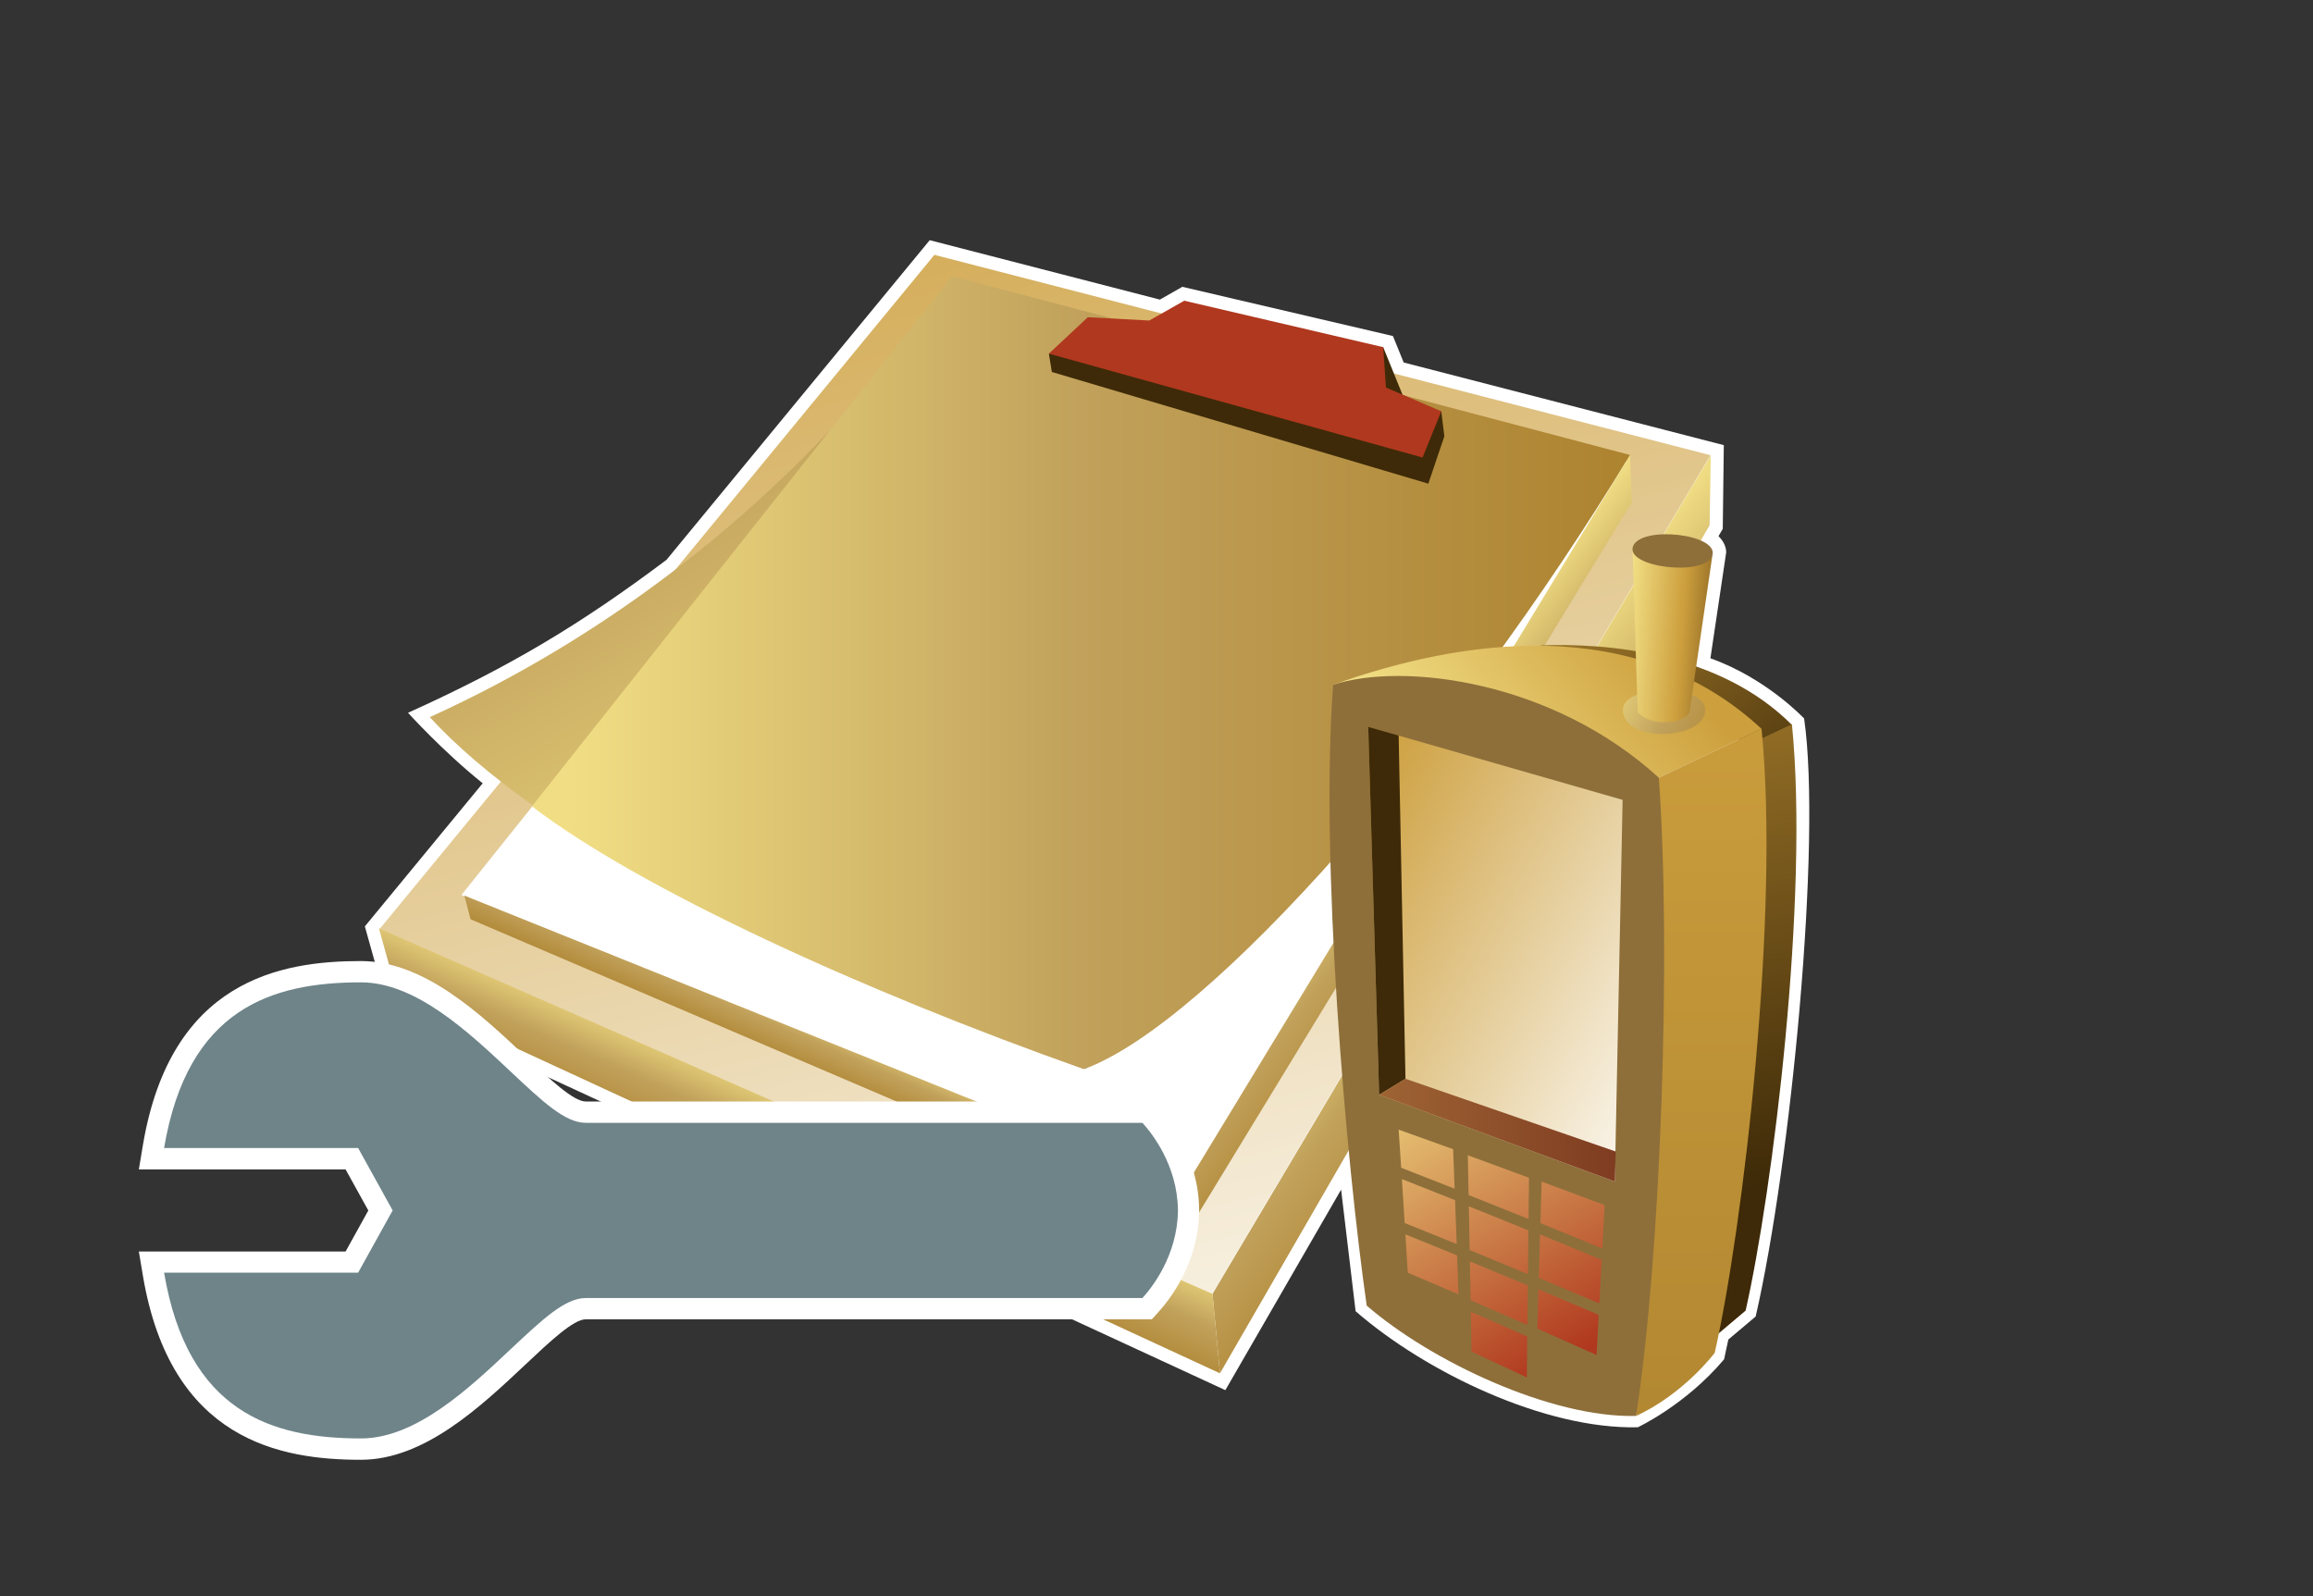 <?xml version="1.0" encoding="UTF-8"?>
<svg xmlns="http://www.w3.org/2000/svg" xmlns:xlink="http://www.w3.org/1999/xlink" contentScriptType="text/ecmascript" width="100" baseProfile="tiny" zoomAndPan="magnify" contentStyleType="text/css" viewBox="0 0 100 69" height="69" preserveAspectRatio="xMidYMid meet" version="1.1">
    <rect x="0" y="0" width="100" height="69" fill="#333333" stroke="none"/>
    <g>
        <g>
            <rect width="100" fill="none" height="69"/>
        </g>
        <g>
            <g>
                <path fill="#ffffff" d="M 28.816 24.203 C 25.119 26.978 22.078 28.81 17.641 30.816 C 17.641 30.816 19.126 32.466 20.869 33.864 L 15.774 40.051 L 16.693 43.336 L 52.977 60.1 L 57.981 51.432 L 58.608 56.688 C 61.641 59.328 66.796 61.803 70.809 61.705 C 70.809 61.705 72.872 60.746 74.539 58.767 L 74.723 57.913 L 75.905 56.915 C 77.427 50.29 78.768 36.39 77.999 31.064 C 77.999 31.064 76.376 29.323 73.948 28.46 L 74.63 23.881 C 74.63 23.68 74.546 23.422 74.297 23.18 L 74.482 22.863 L 74.527 19.245 C 74.527 19.245 61.213 15.81 60.687 15.672 C 60.562 15.362 60.222 14.528 60.222 14.528 L 51.117 12.4 C 51.117 12.4 50.398 12.808 50.147 12.953 C 49.723 12.844 40.195 10.384 40.195 10.384 L 28.816 24.203 z "/>
                <g>
                    <g>
                        <g>
                            <g>
                                <linearGradient x1="-12.866" gradientTransform="matrix(1.136 0 0 -1.136 69.254 -621.542)" y1="-606.287" x2="-27.712" gradientUnits="userSpaceOnUse" y2="-547.432" xlink:type="simple" xlink:actuate="onLoad" id="XMLID_26_" xlink:show="other">
                                    <stop stop-color="#ffffff" offset="0"/>
                                    <stop stop-color="#cd9f3d" offset="1"/>
                                </linearGradient>
                                <polygon fill="url(#XMLID_26_)" points="40.397,11.018 73.952,19.68 52.396,55.941 16.391,40.188        "/>
                                <polygon fill="#ffffff" points="41.293,12.008 70.329,19.951 51.268,51.634 19.95,38.693        "/>
                                <linearGradient x1="-9.264" gradientTransform="matrix(1.136 0 0 -1.136 69.254 -621.542)" y1="-577.404" x2="-4.133" gradientUnits="userSpaceOnUse" y2="-581.396" xlink:type="simple" xlink:actuate="onLoad" id="XMLID_27_" xlink:show="other">
                                    <stop stop-color="#b3ddff" offset="0"/>
                                    <stop stop-color="#f1de84" offset="0.034"/>
                                    <stop stop-color="#c1a15b" offset="0.5"/>
                                    <stop stop-color="#ad832f" offset="1"/>
                                </linearGradient>
                                <polygon fill="url(#XMLID_27_)" points="70.473,19.669 51.268,51.262 51.456,53.05 70.551,21.717        "/>
                                <linearGradient x1="-7.926" gradientTransform="matrix(1.136 0 0 -1.136 69.254 -621.542)" y1="-579.594" x2="-0.796" gradientUnits="userSpaceOnUse" y2="-585.14" xlink:type="simple" xlink:actuate="onLoad" id="XMLID_28_" xlink:show="other">
                                    <stop stop-color="#b3ddff" offset="0"/>
                                    <stop stop-color="#f1de84" offset="0.034"/>
                                    <stop stop-color="#c1a15b" offset="0.5"/>
                                    <stop stop-color="#ad832f" offset="1"/>
                                </linearGradient>
                                <polygon fill="url(#XMLID_28_)" points="73.964,19.676 52.421,55.938 52.744,59.372 73.912,22.711        "/>
                                <linearGradient x1="-28.828" gradientTransform="matrix(1.136 0 0 -1.136 69.254 -621.542)" y1="-585.852" x2="-29.89" gradientUnits="userSpaceOnUse" y2="-588.28" xlink:type="simple" xlink:actuate="onLoad" id="XMLID_29_" xlink:show="other">
                                    <stop stop-color="#b3ddff" offset="0"/>
                                    <stop stop-color="#f1de84" offset="0.034"/>
                                    <stop stop-color="#c1a15b" offset="0.5"/>
                                    <stop stop-color="#ad832f" offset="1"/>
                                </linearGradient>
                                <polygon fill="url(#XMLID_29_)" points="51.268,51.262 20.074,38.717 20.346,39.743 51.456,53.05        "/>
                                <linearGradient x1="-29.68" gradientTransform="matrix(1.136 0 0 -1.136 69.254 -621.542)" y1="-588.786" x2="-31.439" gradientUnits="userSpaceOnUse" y2="-592.805" xlink:type="simple" xlink:actuate="onLoad" id="XMLID_30_" xlink:show="other">
                                    <stop stop-color="#b3ddff" offset="0"/>
                                    <stop stop-color="#f1de84" offset="0.034"/>
                                    <stop stop-color="#c1a15b" offset="0.5"/>
                                    <stop stop-color="#ad832f" offset="1"/>
                                </linearGradient>
                                <polygon fill="url(#XMLID_30_)" points="52.421,55.938 16.382,40.135 17.163,42.936 52.744,59.372        "/>
                                <linearGradient x1="-25.279" gradientTransform="matrix(1.136 0 0 1.136 69.254 -777.599)" y1="720.104" x2="-45.435" gradientUnits="userSpaceOnUse" y2="683.68" xlink:type="simple" xlink:actuate="onLoad" id="XMLID_31_" xlink:show="other">
                                    <stop stop-color="#b3ddff" offset="0"/>
                                    <stop stop-color="#f1de84" offset="0.034"/>
                                    <stop stop-color="#c1a15b" offset="0.5"/>
                                    <stop stop-color="#ad832f" offset="1"/>
                                </linearGradient>
                                <path fill="url(#XMLID_31_)" d="M 41.163 11.94 C 41.163 11.94 34.006 23.99 18.581 31.005 C 23.127 35.945 33.016 41.281 46.989 46.225 L 41.163 11.94 z "/>
                                <linearGradient x1="22.997" y1="29.081" x2="70.469" gradientUnits="userSpaceOnUse" y2="29.081" xlink:type="simple" xlink:actuate="onLoad" id="XMLID_32_" xlink:show="other">
                                    <stop stop-color="#f1de84" offset="0"/>
                                    <stop stop-color="#f1de84" offset="0.034"/>
                                    <stop stop-color="#c1a15b" offset="0.5"/>
                                    <stop stop-color="#ad832f" offset="1"/>
                                </linearGradient>
                                <path fill="url(#XMLID_32_)" d="M 41.163 11.94 L 70.469 19.669 C 62.968 32.075 52.296 44.247 46.86 46.223 C 37.397 42.877 27.711 38.464 22.997 34.86 L 41.163 11.94 z "/>
                            </g>
                            <g>
                                <polygon fill="#3e2a08" points="62.313,17.782 60.841,17.57 59.801,15.009 45.346,15.289 45.476,16.082 61.752,20.91          62.445,18.862        "/>
                                <polygon fill="#b0381e" points="62.313,17.782 61.503,19.78 45.346,15.289 47.031,13.715 49.689,13.857 51.2,13          59.801,15.009 59.92,16.753        "/>
                            </g>
                        </g>
                    </g>
                    <g>
                        <g>
                            <g>
                                <linearGradient x1="-1.162" gradientTransform="matrix(1.136 0 0 -1.136 69.254 -621.542)" y1="-567.845" x2="7.197" gradientUnits="userSpaceOnUse" y2="-579.754" xlink:type="simple" xlink:actuate="onLoad" id="XMLID_33_" xlink:show="other">
                                    <stop stop-color="#ad832f" offset="0"/>
                                    <stop stop-color="#3e2a08" offset="1"/>
                                </linearGradient>
                                <path fill="url(#XMLID_33_)" d="M 66.621 27.9 C 69.499 27.796 74.35 28.204 77.478 31.346 L 75.628 32.2 L 66.621 27.9 z "/>
                                <linearGradient x1="3.512" gradientTransform="matrix(1.136 0 0 -1.136 69.254 -621.542)" y1="-568.994" x2="6.467" gradientUnits="userSpaceOnUse" y2="-592.282" xlink:type="simple" xlink:actuate="onLoad" id="XMLID_34_" xlink:show="other">
                                    <stop stop-color="#ad832f" offset="0"/>
                                    <stop stop-color="#3e2a08" offset="1"/>
                                </linearGradient>
                                <path fill="url(#XMLID_34_)" d="M 75.936 32.037 L 73.98 57.921 L 75.47 56.662 C 76.636 51.521 78.224 38.844 77.472 31.308 L 75.936 32.037 z "/>
                                <linearGradient x1="-6.075" gradientTransform="matrix(1.136 0 0 -1.136 69.254 -621.542)" y1="-577.047" x2="1.575" gradientUnits="userSpaceOnUse" y2="-570.895" xlink:type="simple" xlink:actuate="onLoad" id="XMLID_35_" xlink:show="other">
                                    <stop stop-color="#f1de84" offset="0"/>
                                    <stop stop-color="#cd9f3d" offset="1"/>
                                </linearGradient>
                                <path fill="url(#XMLID_35_)" d="M 57.637 29.604 C 63.117 27.643 70.711 26.447 76.158 31.51 L 71.718 33.621 L 57.637 29.604 z "/>
                                <linearGradient x1="3.588" gradientTransform="matrix(1.136 0 0 -1.136 69.254 -621.542)" y1="-570.595" x2="3.957" gradientUnits="userSpaceOnUse" y2="-607.12" xlink:type="simple" xlink:actuate="onLoad" id="XMLID_36_" xlink:show="other">
                                    <stop stop-color="#cd9f3d" offset="0"/>
                                    <stop stop-color="#ad832f" offset="1"/>
                                </linearGradient>
                                <path fill="url(#XMLID_36_)" d="M 71.718 33.621 L 70.733 61.215 C 72.813 60.258 74.134 58.486 74.134 58.486 C 75.363 53.064 76.954 39.457 76.158 31.507 L 71.718 33.621 z "/>
                                <linearGradient x1="-0.097" gradientTransform="matrix(1.136 0 0 -1.136 69.254 -621.542)" y1="-572.944" x2="5.224" gradientUnits="userSpaceOnUse" y2="-575.264" xlink:type="simple" xlink:actuate="onLoad" id="XMLID_37_" xlink:show="other">
                                    <stop stop-color="#b3ddff" offset="0"/>
                                    <stop stop-color="#f1de84" offset="0.034"/>
                                    <stop stop-color="#c1a15b" offset="0.5"/>
                                    <stop stop-color="#ad832f" offset="1"/>
                                </linearGradient>
                                <path fill="url(#XMLID_37_)" d="M 73.71 30.592 C 73.934 31.989 70.137 32.203 70.164 30.67 C 70.188 29.613 73.543 29.553 73.71 30.592 z "/>
                                <linearGradient x1="1" gradientTransform="matrix(1.136 0 0 -1.136 69.254 -621.542)" y1="-571.049" x2="5.026" gradientUnits="userSpaceOnUse" y2="-571.322" xlink:type="simple" xlink:actuate="onLoad" id="XMLID_38_" xlink:show="other">
                                    <stop stop-color="#f1de84" offset="0"/>
                                    <stop stop-color="#cd9f3d" offset="0.506"/>
                                    <stop stop-color="#704d18" offset="1"/>
                                </linearGradient>
                                <path fill="url(#XMLID_38_)" d="M 70.576 23.678 C 70.576 23.678 70.806 30.777 70.805 30.794 C 71.354 31.4 72.655 31.354 73.043 30.808 L 74.031 24.024 L 70.576 23.678 z "/>
                                <path fill="#8e6f3a" d="M 57.637 29.604 C 60.686 28.61 67.145 29.438 71.718 33.624 C 72.255 41.124 71.821 54.15 70.733 61.216 C 67.045 61.309 61.837 58.831 59.088 56.445 C 58.184 50.139 57.064 37.146 57.637 29.604 z "/>
                                <linearGradient x1="4.894" gradientTransform="matrix(1.136 0 0 -1.136 69.254 -621.542)" y1="-587.81" x2="-10.718" gradientUnits="userSpaceOnUse" y2="-579.176" xlink:type="simple" xlink:actuate="onLoad" id="XMLID_39_" xlink:show="other">
                                    <stop stop-color="#ffffff" offset="0"/>
                                    <stop stop-color="#cd9f3d" offset="1"/>
                                </linearGradient>
                                <polygon fill="url(#XMLID_39_)" points="59.154,31.424 59.625,47.33 69.814,51.08 70.152,34.581        "/>
                                <polygon fill="#3e2a08" points="60.764,46.639 60.469,31.798 59.154,31.424 59.625,47.33        "/>
                                <linearGradient x1="59.625" y1="48.859" x2="69.856" gradientUnits="userSpaceOnUse" y2="48.859" xlink:type="simple" xlink:actuate="onLoad" id="XMLID_40_" xlink:show="other">
                                    <stop stop-color="#9e6434" offset="0"/>
                                    <stop stop-color="#7f3c21" offset="1"/>
                                </linearGradient>
                                <polygon fill="url(#XMLID_40_)" points="59.625,47.33 60.764,46.639 69.855,49.784 69.814,51.08        "/>
                                <path fill="#8e6f3a" d="M 74.029 24.021 C 73.703 24.941 70.246 24.533 70.603 23.613 C 70.975 22.705 74.341 23.094 74.029 24.021 z "/>
                                <g>
                                    <linearGradient x1="-6.509" gradientTransform="matrix(1.136 0 0 -1.136 69.254 -621.542)" y1="-586.385" x2="0.38" gradientUnits="userSpaceOnUse" y2="-597.845" xlink:type="simple" xlink:actuate="onLoad" id="XMLID_41_" xlink:show="other">
                                        <stop stop-color="#f1de84" offset="0"/>
                                        <stop stop-color="#b0381e" offset="1"/>
                                    </linearGradient>
                                    <polygon fill="url(#XMLID_41_)" points="66.527,55.248 69.146,56.352 69.248,54.469 66.581,53.367         "/>
                                    <linearGradient x1="-5.523" gradientTransform="matrix(1.136 0 0 -1.136 69.254 -621.542)" y1="-585.797" x2="1.364" gradientUnits="userSpaceOnUse" y2="-597.253" xlink:type="simple" xlink:actuate="onLoad" id="XMLID_42_" xlink:show="other">
                                        <stop stop-color="#f1de84" offset="0"/>
                                        <stop stop-color="#b0381e" offset="1"/>
                                    </linearGradient>
                                    <polygon fill="url(#XMLID_42_)" points="69.273,53.977 69.376,52.1 66.65,51.083 66.598,52.881         "/>
                                    <linearGradient x1="-7.459" gradientTransform="matrix(1.136 0 0 -1.136 69.254 -621.542)" y1="-586.957" x2="-0.57" gradientUnits="userSpaceOnUse" y2="-598.416" xlink:type="simple" xlink:actuate="onLoad" id="XMLID_43_" xlink:show="other">
                                        <stop stop-color="#f1de84" offset="0"/>
                                        <stop stop-color="#b0381e" offset="1"/>
                                    </linearGradient>
                                    <polygon fill="url(#XMLID_43_)" points="66.512,55.738 66.463,57.439 69.027,58.582 69.118,56.844         "/>
                                    <linearGradient x1="-9.468" gradientTransform="matrix(1.136 0 0 -1.136 69.254 -621.542)" y1="-588.168" x2="-2.582" gradientUnits="userSpaceOnUse" y2="-599.621" xlink:type="simple" xlink:actuate="onLoad" id="XMLID_44_" xlink:show="other">
                                        <stop stop-color="#f1de84" offset="0"/>
                                        <stop stop-color="#b0381e" offset="1"/>
                                    </linearGradient>
                                    <polygon fill="url(#XMLID_44_)" points="62.91,51.887 60.609,50.975 60.729,52.875 62.979,53.784         "/>
                                    <linearGradient x1="-7.119" gradientTransform="matrix(1.136 0 0 -1.136 69.254 -621.542)" y1="-586.755" x2="-0.232" gradientUnits="userSpaceOnUse" y2="-598.211" xlink:type="simple" xlink:actuate="onLoad" id="XMLID_45_" xlink:show="other">
                                        <stop stop-color="#f1de84" offset="0"/>
                                        <stop stop-color="#b0381e" offset="1"/>
                                    </linearGradient>
                                    <polygon fill="url(#XMLID_45_)" points="66.086,52.703 66.104,50.917 63.461,49.947 63.493,51.665         "/>
                                    <linearGradient x1="-8.652" gradientTransform="matrix(1.136 0 0 -1.136 69.254 -621.542)" y1="-587.676" x2="-1.768" gradientUnits="userSpaceOnUse" y2="-599.127" xlink:type="simple" xlink:actuate="onLoad" id="XMLID_46_" xlink:show="other">
                                        <stop stop-color="#f1de84" offset="0"/>
                                        <stop stop-color="#b0381e" offset="1"/>
                                    </linearGradient>
                                    <polygon fill="url(#XMLID_46_)" points="62.826,49.684 60.469,48.838 60.578,50.486 62.889,51.393         "/>
                                    <linearGradient x1="-8.894" gradientTransform="matrix(1.136 0 0 -1.136 69.254 -621.542)" y1="-587.826" x2="-2.008" gradientUnits="userSpaceOnUse" y2="-599.279" xlink:type="simple" xlink:actuate="onLoad" id="XMLID_47_" xlink:show="other">
                                        <stop stop-color="#f1de84" offset="0"/>
                                        <stop stop-color="#b0381e" offset="1"/>
                                    </linearGradient>
                                    <polygon fill="url(#XMLID_47_)" points="63.58,56.214 66.035,57.283 66.055,55.575 63.55,54.535         "/>
                                    <linearGradient x1="-10.279" gradientTransform="matrix(1.136 0 0 -1.136 69.254 -621.542)" y1="-588.654" x2="-3.393" gradientUnits="userSpaceOnUse" y2="-600.108" xlink:type="simple" xlink:actuate="onLoad" id="XMLID_48_" xlink:show="other">
                                        <stop stop-color="#f1de84" offset="0"/>
                                        <stop stop-color="#b0381e" offset="1"/>
                                    </linearGradient>
                                    <polygon fill="url(#XMLID_48_)" points="62.996,54.275 60.762,53.366 60.863,55.023 63.059,55.959         "/>
                                    <linearGradient x1="-8.017" gradientTransform="matrix(1.136 0 0 -1.136 69.254 -621.542)" y1="-587.294" x2="-1.129" gradientUnits="userSpaceOnUse" y2="-598.753" xlink:type="simple" xlink:actuate="onLoad" id="XMLID_49_" xlink:show="other">
                                        <stop stop-color="#f1de84" offset="0"/>
                                        <stop stop-color="#b0381e" offset="1"/>
                                    </linearGradient>
                                    <polygon fill="url(#XMLID_49_)" points="63.505,52.154 63.538,54.043 66.061,55.087 66.079,53.193         "/>
                                    <linearGradient x1="-9.752" gradientTransform="matrix(1.136 0 0 -1.136 69.254 -621.542)" y1="-588.336" x2="-2.863" gradientUnits="userSpaceOnUse" y2="-599.795" xlink:type="simple" xlink:actuate="onLoad" id="XMLID_50_" xlink:show="other">
                                        <stop stop-color="#f1de84" offset="0"/>
                                        <stop stop-color="#b0381e" offset="1"/>
                                    </linearGradient>
                                    <polygon fill="url(#XMLID_50_)" points="63.589,56.712 63.621,58.436 66.012,59.551 66.029,57.779         "/>
                                </g>
                            </g>
                        </g>
                    </g>
                </g>
            </g>
        </g>
        <path fill="#ffffff" d="M 15.606 41.549 C 12.139 41.549 7.389 42.371 6.182 49.485 L 6.003 50.557 C 6.003 50.557 13.992 50.557 14.941 50.557 C 15.227 51.073 15.655 51.84 15.924 52.333 C 15.654 52.822 15.227 53.59 14.941 54.107 C 13.993 54.107 6.003 54.107 6.003 54.107 L 6.182 55.175 C 7.389 62.287 12.139 63.111 15.606 63.111 C 18.342 63.111 20.78 60.818 22.737 58.974 C 23.798 57.976 24.796 57.038 25.323 57.038 L 49.8 57.038 L 50.072 56.737 C 50.598 56.16 51.821 54.582 51.843 52.364 L 51.843 52.29 C 51.821 50.075 50.598 48.495 50.072 47.919 L 49.8 47.621 L 25.323 47.621 C 24.796 47.621 23.798 46.683 22.74 45.689 C 20.777 43.84 18.343 41.549 15.606 41.549 z "/>
        <path fill="#6e8489" d="M 50.928 52.333 C 50.928 52.322 50.93 52.312 50.93 52.305 L 50.926 52.305 C 50.903 50.379 49.798 48.987 49.391 48.543 C 48.875 48.543 25.324 48.543 25.324 48.543 C 24.428 48.543 23.46 47.625 22.106 46.355 C 20.266 44.625 17.979 42.47 15.607 42.47 C 11.759 42.47 8.113 43.595 7.094 49.633 C 8.543 49.633 15.484 49.633 15.484 49.633 L 16.976 52.331 L 15.484 55.02 C 15.484 55.02 8.541 55.02 7.094 55.02 C 8.113 61.059 11.759 62.188 15.607 62.188 C 17.979 62.188 20.269 60.035 22.106 58.303 C 23.46 57.034 24.428 56.118 25.324 56.118 C 25.324 56.118 48.876 56.118 49.391 56.118 C 49.798 55.676 50.902 54.279 50.926 52.355 L 50.93 52.355 C 50.93 52.352 50.928 52.34 50.928 52.333 z "/>
    </g>
</svg>
